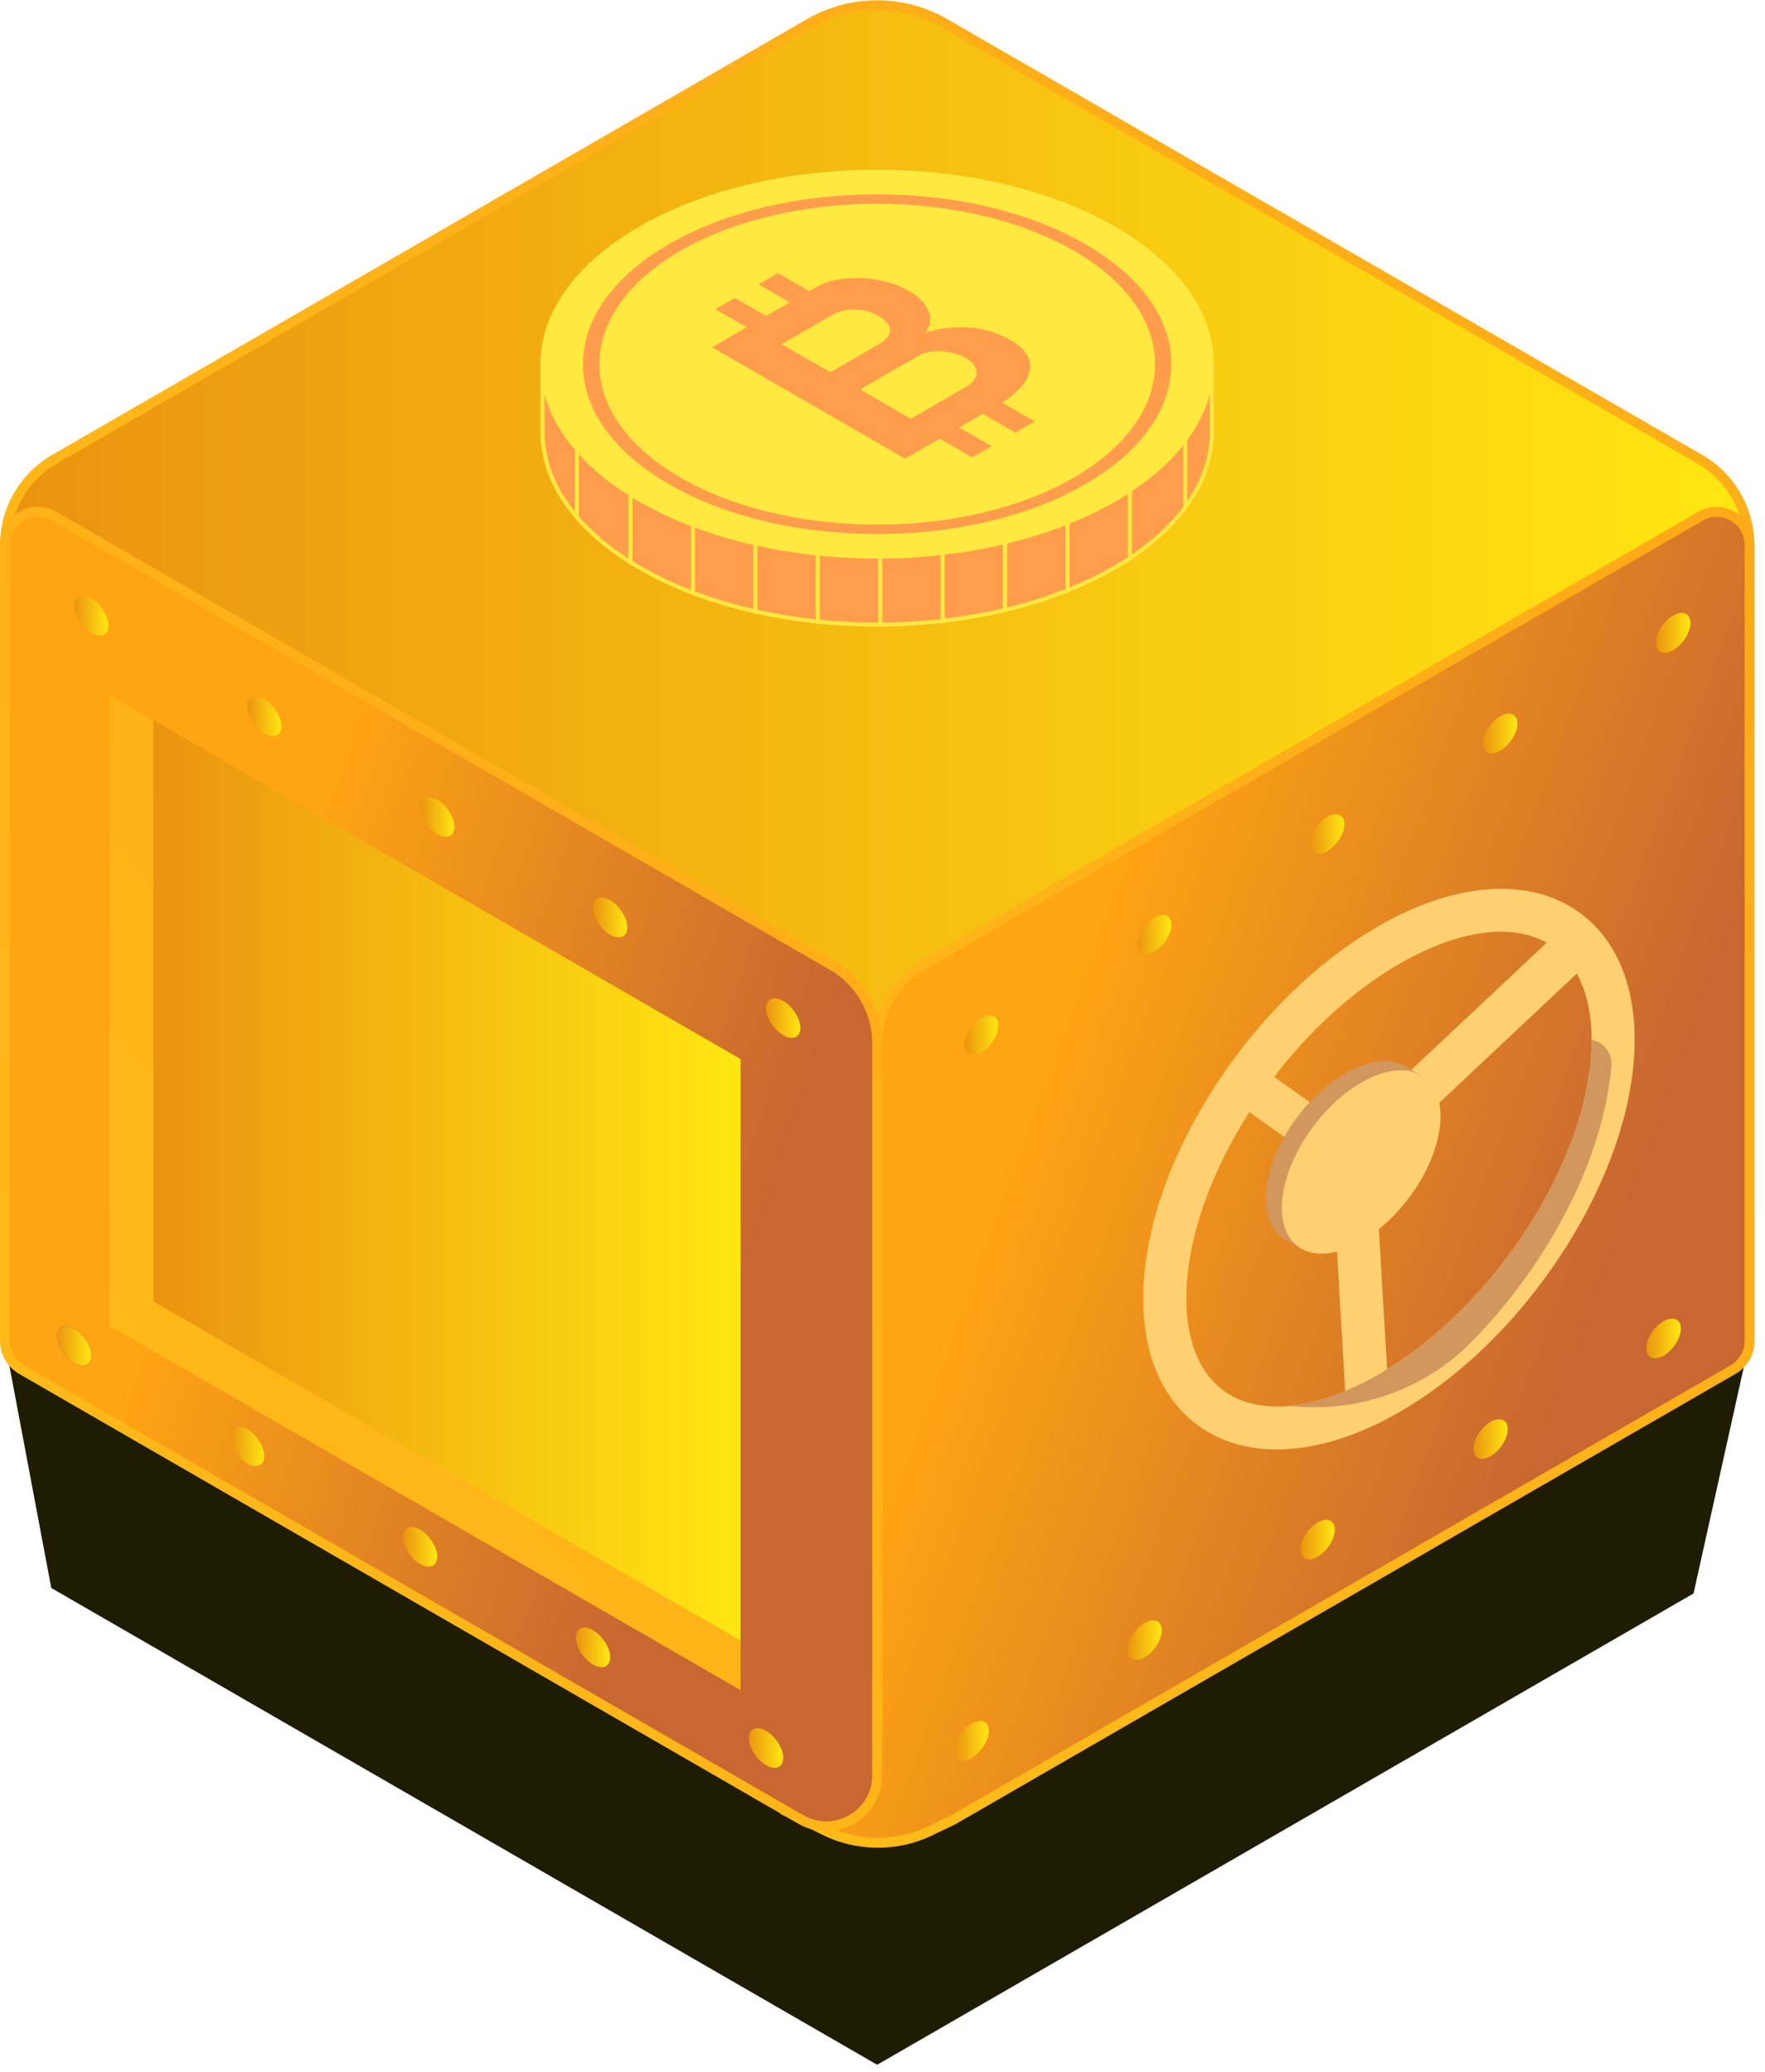 <svg width="155" height="182" viewBox="0 0 155 182" fill="none" xmlns="http://www.w3.org/2000/svg">
<g clip-path="url(#clip0)">
<g filter="url(#filter0_f)">
<path d="M111.989 117.771L77.032 97.586L42.075 117.771H0.415L4.503 139.461L77.032 181.335L148.725 139.945L153.648 117.771H111.989Z" fill="#1F1C04"/>
</g>
<path d="M149.286 40.337L82.947 2.04C79.283 -0.075 74.77 -0.075 71.109 2.04L4.778 40.337C2.09 41.888 0.435 44.755 0.435 47.86L4.109 49.307L4.87 45.404L73.319 86.826L73.609 93.267L79.761 92.761L81.208 87.008L149.194 45.404L149.955 49.307L153.629 47.86C153.629 44.755 151.974 41.888 149.286 40.337Z" fill="url(#paint0_linear)"/>
<path d="M73.195 93.736L72.895 87.078L5.007 46.965L4.433 49.902L0 48.153V47.857C0 44.61 1.747 41.583 4.56 39.958L70.89 1.664C74.677 -0.522 79.379 -0.522 83.163 1.664L149.502 39.96C152.315 41.585 154.062 44.612 154.062 47.859V48.155L149.629 49.902L148.886 46.102L81.585 87.284L80.106 93.169L73.195 93.736ZM4.39 45.592L73.742 86.572L74.021 92.799L79.416 92.354L80.83 86.729L80.981 86.637L149.5 44.71L150.282 48.712L153.19 47.567C153.088 44.74 151.529 42.134 149.069 40.715L82.728 2.417C79.212 0.386 74.842 0.386 71.323 2.417L4.994 40.711C2.535 42.132 0.976 44.738 0.874 47.563L3.78 48.708L4.39 45.592Z" fill="url(#paint1_linear)"/>
<path d="M149.306 45.351L80.986 84.797C78.55 86.203 77.052 88.799 77.052 91.61V152.081L69.26 159.178L72.411 160.745C75.326 162.196 78.748 162.215 81.681 160.798L83.161 160.082C83.363 160 83.565 159.904 83.761 159.792L152.202 120.277C153.098 119.76 153.649 118.803 153.649 117.77V47.858C153.647 45.629 151.235 44.237 149.306 45.351Z" fill="url(#paint2_linear)"/>
<path d="M77.099 162.274C75.422 162.274 73.742 161.894 72.217 161.135L68.498 159.284L76.618 151.889V91.61C76.618 88.655 78.208 85.899 80.769 84.422L149.09 44.976L149.306 45.352L149.09 44.976C150.133 44.374 151.376 44.374 152.419 44.976C153.462 45.578 154.084 46.656 154.084 47.86V117.771C154.084 118.957 153.447 120.061 152.419 120.655L83.978 160.168C83.776 160.284 83.559 160.39 83.335 160.48L81.869 161.19C80.373 161.913 78.736 162.274 77.099 162.274ZM70.021 159.072L72.603 160.358C75.377 161.739 78.7 161.758 81.49 160.409L82.998 159.68C83.188 159.604 83.371 159.517 83.543 159.417L151.984 119.902C152.743 119.463 153.215 118.646 153.215 117.771V47.858C153.215 46.968 152.756 46.172 151.984 45.727C151.215 45.282 150.294 45.282 149.523 45.727L81.202 85.173C78.91 86.495 77.485 88.963 77.485 91.61V152.273L70.021 159.072Z" fill="url(#paint3_linear)"/>
<path d="M70.323 159.792L1.882 120.277C0.986 119.761 0.435 118.804 0.435 117.771V47.858C0.435 45.629 2.847 44.235 4.778 45.35L73.099 84.795C75.534 86.201 77.032 88.798 77.032 91.608V155.916C77.032 159.362 73.305 161.513 70.323 159.792Z" fill="url(#paint4_linear)"/>
<path d="M72.56 160.833C71.717 160.833 70.874 160.61 70.107 160.168L1.666 120.652C0.639 120.061 0 118.956 0 117.768V47.858C0 46.654 0.623 45.576 1.666 44.974C2.708 44.372 3.952 44.372 4.994 44.974L73.315 84.419C75.875 85.897 77.467 88.653 77.467 91.608V155.916C77.467 157.69 76.55 159.278 75.013 160.165C74.244 160.61 73.401 160.833 72.56 160.833ZM70.539 159.414C71.805 160.145 73.313 160.145 74.579 159.414C75.842 158.684 76.597 157.377 76.597 155.918V91.61C76.597 88.963 75.172 86.497 72.88 85.173L4.56 45.727C3.79 45.282 2.87 45.282 2.098 45.727C1.327 46.172 0.867 46.968 0.867 47.858V117.768C0.867 118.644 1.339 119.463 2.098 119.899L70.539 159.414Z" fill="url(#paint5_linear)"/>
<path d="M65.035 93.017V148.432L9.62 116.438V61.021L13.477 63.25L65.035 93.017Z" fill="url(#paint6_linear)"/>
<path d="M65.035 93.017V144.074L13.477 114.307V63.25L65.035 93.017Z" fill="url(#paint7_linear)"/>
<path d="M9.218 55.683C9.718 55.307 9.585 54.286 8.92 53.402C8.256 52.518 7.311 52.107 6.811 52.483C6.311 52.859 6.445 53.88 7.11 54.764C7.774 55.648 8.718 56.059 9.218 55.683Z" fill="url(#paint8_linear)"/>
<path d="M9.522 54.95C9.522 55.783 8.848 56.067 8.015 55.587C7.183 55.108 6.509 54.044 6.509 53.212C6.509 52.379 7.183 52.095 8.015 52.575C8.848 53.054 9.522 54.12 9.522 54.95Z" fill="url(#paint9_linear)"/>
<path d="M24.712 63.784C24.712 64.617 24.038 64.901 23.205 64.421C22.372 63.941 21.699 62.878 21.699 62.045C21.699 61.212 22.372 60.929 23.205 61.408C24.038 61.888 24.712 62.952 24.712 63.784Z" fill="url(#paint10_linear)"/>
<path d="M39.903 72.616C39.903 73.449 39.229 73.733 38.397 73.253C37.564 72.773 36.89 71.71 36.89 70.877C36.89 70.044 37.564 69.761 38.397 70.24C39.229 70.722 39.903 71.785 39.903 72.616Z" fill="url(#paint11_linear)"/>
<path d="M55.093 81.45C55.093 82.282 54.419 82.566 53.586 82.086C52.754 81.607 52.08 80.543 52.08 79.711C52.08 78.878 52.754 78.594 53.586 79.074C54.419 79.553 55.093 80.617 55.093 81.45Z" fill="url(#paint12_linear)"/>
<path d="M70.285 90.281C70.285 91.114 69.611 91.398 68.778 90.918C67.945 90.438 67.272 89.375 67.272 88.542C67.272 87.709 67.945 87.426 68.778 87.905C69.609 88.387 70.285 89.45 70.285 90.281Z" fill="url(#paint13_linear)"/>
<path d="M147.842 56.26C148.507 55.376 148.641 54.355 148.141 53.979C147.641 53.603 146.696 54.014 146.032 54.898C145.367 55.782 145.233 56.803 145.733 57.179C146.233 57.556 147.178 57.144 147.842 56.26Z" fill="url(#paint14_linear)"/>
<path d="M145.43 56.453C145.43 57.285 146.104 57.569 146.937 57.089C147.769 56.61 148.443 55.546 148.443 54.714C148.443 53.881 147.769 53.597 146.937 54.077C146.106 54.558 145.43 55.622 145.43 56.453Z" fill="url(#paint15_linear)"/>
<path d="M130.241 65.287C130.241 66.12 130.914 66.403 131.747 65.924C132.58 65.444 133.253 64.38 133.253 63.548C133.253 62.715 132.58 62.431 131.747 62.911C130.914 63.391 130.241 64.454 130.241 65.287Z" fill="url(#paint16_linear)"/>
<path d="M115.049 74.118C115.049 74.951 115.723 75.235 116.556 74.755C117.388 74.275 118.062 73.212 118.062 72.379C118.062 71.546 117.388 71.263 116.556 71.742C115.725 72.224 115.049 73.287 115.049 74.118Z" fill="url(#paint17_linear)"/>
<path d="M99.859 82.952C99.859 83.784 100.533 84.068 101.366 83.589C102.198 83.109 102.872 82.046 102.872 81.213C102.872 80.38 102.198 80.096 101.366 80.576C100.533 81.056 99.859 82.119 99.859 82.952Z" fill="url(#paint18_linear)"/>
<path d="M84.67 91.784C84.67 92.616 85.344 92.9 86.176 92.42C87.009 91.941 87.683 90.877 87.683 90.044C87.683 89.212 87.009 88.928 86.176 89.408C85.344 89.889 84.67 90.953 84.67 91.784Z" fill="url(#paint19_linear)"/>
<path d="M144.583 118.415C144.583 119.248 145.257 119.532 146.09 119.052C146.923 118.573 147.596 117.509 147.596 116.676C147.596 115.844 146.923 115.56 146.09 116.04C145.259 116.519 144.583 117.583 144.583 118.415Z" fill="url(#paint20_linear)"/>
<path d="M144.583 118.415C144.583 119.248 145.257 119.532 146.09 119.052C146.923 118.573 147.596 117.509 147.596 116.676C147.596 115.844 146.923 115.56 146.09 116.04C145.259 116.519 144.583 117.583 144.583 118.415Z" fill="url(#paint21_linear)"/>
<path d="M129.394 127.247C129.394 128.08 130.067 128.364 130.9 127.884C131.733 127.404 132.406 126.341 132.406 125.508C132.406 124.675 131.733 124.392 130.9 124.871C130.067 125.353 129.394 126.416 129.394 127.247Z" fill="url(#paint22_linear)"/>
<path d="M114.202 136.081C114.202 136.914 114.876 137.198 115.708 136.718C116.541 136.238 117.215 135.175 117.215 134.342C117.215 133.509 116.541 133.226 115.708 133.705C114.878 134.185 114.202 135.248 114.202 136.081Z" fill="url(#paint23_linear)"/>
<path d="M99.013 144.912C99.013 145.745 99.686 146.029 100.519 145.549C101.352 145.07 102.025 144.006 102.025 143.173C102.025 142.341 101.352 142.057 100.519 142.537C99.686 143.018 99.013 144.082 99.013 144.912Z" fill="url(#paint24_linear)"/>
<path d="M83.821 153.746C83.821 154.579 84.495 154.863 85.327 154.383C86.16 153.903 86.834 152.84 86.834 152.007C86.834 151.174 86.16 150.891 85.327 151.37C84.497 151.85 83.821 152.913 83.821 153.746Z" fill="url(#paint25_linear)"/>
<path d="M8.016 119.052C8.016 119.885 7.342 120.169 6.509 119.689C5.676 119.209 5.003 118.146 5.003 117.313C5.003 116.481 5.676 116.197 6.509 116.677C7.342 117.156 8.016 118.222 8.016 119.052Z" fill="#634D99"/>
<path d="M8.016 119.052C8.016 119.885 7.342 120.169 6.509 119.689C5.676 119.209 5.003 118.146 5.003 117.313C5.003 116.481 5.676 116.197 6.509 116.677C7.342 117.156 8.016 118.222 8.016 119.052Z" fill="url(#paint26_linear)"/>
<path d="M23.207 127.886C23.207 128.719 22.533 129.003 21.701 128.523C20.868 128.043 20.194 126.98 20.194 126.147C20.194 125.314 20.868 125.031 21.701 125.51C22.533 125.99 23.207 127.053 23.207 127.886Z" fill="url(#paint27_linear)"/>
<path d="M38.397 136.718C38.397 137.55 37.723 137.834 36.89 137.354C36.058 136.875 35.384 135.811 35.384 134.979C35.384 134.146 36.058 133.862 36.89 134.342C37.723 134.821 38.397 135.887 38.397 136.718Z" fill="url(#paint28_linear)"/>
<path d="M53.586 145.551C53.586 146.384 52.913 146.668 52.08 146.188C51.247 145.709 50.574 144.645 50.574 143.812C50.574 142.98 51.247 142.696 52.08 143.176C52.913 143.655 53.586 144.719 53.586 145.551Z" fill="url(#paint29_linear)"/>
<path d="M68.778 154.383C68.778 155.216 68.104 155.5 67.271 155.02C66.439 154.54 65.765 153.477 65.765 152.644C65.765 151.811 66.439 151.528 67.271 152.007C68.104 152.487 68.778 153.552 68.778 154.383Z" fill="url(#paint30_linear)"/>
<path d="M137.807 79.564C137.252 79.243 136.668 78.974 136.06 78.757C133.719 77.921 130.998 77.839 128.085 78.494C125.82 79.002 123.438 79.96 121.027 81.352C115.51 84.538 110.336 89.661 106.454 95.78C102.548 101.944 100.394 108.428 100.394 114.041C100.394 119.13 102.182 123.114 105.45 125.355C105.675 125.508 105.903 125.655 106.14 125.792C107.885 126.796 109.912 127.294 112.122 127.294C112.702 127.294 113.292 127.259 113.896 127.19C116.729 126.872 119.799 125.802 122.919 124C128.436 120.816 133.611 115.691 137.491 109.571C141.399 103.407 143.551 96.923 143.551 91.31C143.553 85.875 141.514 81.703 137.807 79.564ZM113.271 123.467C111.267 123.661 109.481 123.349 108.036 122.514C107.748 122.349 107.477 122.163 107.222 121.955C105.256 120.373 104.183 117.607 104.183 114.041C104.183 103.791 112.59 90.596 122.924 84.63C124.946 83.462 126.908 82.654 128.737 82.215C129.812 81.96 130.837 81.831 131.802 81.831C132.69 81.831 133.525 81.939 134.296 82.162C134.874 82.325 135.415 82.552 135.917 82.842C138.401 84.276 139.771 87.285 139.771 91.314C139.771 101.566 131.363 114.76 121.029 120.726C118.268 122.318 115.621 123.24 113.271 123.467Z" fill="#FFD071"/>
<path d="M118.213 123.467L116.864 100.603L137.433 81.286L140.026 84.046L120.748 102.15L121.991 123.245L118.213 123.467Z" fill="#FFD071"/>
<path d="M113.271 123.467C119.166 124.132 125.056 122.079 129.222 117.856C131.549 115.499 133.686 112.815 135.529 109.906C138.99 104.446 141.074 98.733 141.505 93.6C141.597 92.502 140.85 91.512 139.766 91.314C139.766 101.566 131.359 114.76 121.025 120.726C118.268 122.318 115.62 123.24 113.271 123.467Z" fill="#D1975D"/>
<path d="M110.337 93.467L108.145 96.554L117.727 103.361L119.919 100.274L110.337 93.467Z" fill="#FFD071"/>
<path d="M124.583 94.88L124.868 94.47L123.417 93.645C123.391 93.629 123.362 93.615 123.336 93.599H123.334C122.058 92.9 120.196 93.072 118.125 94.268C114.275 96.491 111.155 101.412 111.155 105.261C111.155 106.878 111.704 108.047 112.626 108.696C112.763 108.792 112.908 108.878 113.061 108.951L114.32 109.688L114.598 109.286C115.633 109.296 116.835 108.949 118.121 108.206C121.97 105.984 125.091 101.063 125.091 97.213C125.095 96.282 124.911 95.501 124.583 94.88Z" fill="#D1975D"/>
<path d="M123.729 105.2C126.806 101.11 127.424 96.383 125.111 94.643C122.797 92.903 118.428 94.808 115.352 98.898C112.275 102.989 111.657 107.715 113.97 109.455C116.284 111.195 120.653 109.29 123.729 105.2Z" fill="#FFD071"/>
<path d="M106.603 32.162V37.965C106.603 37.967 106.603 37.967 106.603 37.967V38.769H106.572C106.437 40.443 105.876 42.108 104.89 43.706C104.776 43.894 104.654 44.08 104.527 44.266C103.335 46.005 101.629 47.652 99.408 49.132C99.29 49.211 99.169 49.291 99.047 49.37C98.694 49.597 98.326 49.819 97.945 50.04C96.685 50.768 95.338 51.415 93.926 51.985C93.805 52.034 93.685 52.081 93.564 52.128C91.934 52.765 90.219 53.297 88.445 53.722C88.325 53.752 88.205 53.781 88.084 53.81C86.419 54.197 84.704 54.491 82.963 54.695C82.843 54.71 82.722 54.726 82.602 54.736C80.912 54.924 79.197 55.024 77.483 55.036C77.362 55.038 77.242 55.04 77.122 55.04C75.409 55.044 73.695 54.961 72.001 54.791C71.88 54.781 71.76 54.769 71.639 54.755C69.902 54.571 68.188 54.295 66.52 53.93C66.4 53.904 66.279 53.877 66.159 53.848C64.389 53.444 62.673 52.938 61.038 52.33C60.918 52.285 60.795 52.24 60.677 52.193C59.068 51.579 57.546 50.86 56.129 50.042C55.935 49.93 55.745 49.817 55.558 49.703C55.435 49.63 55.315 49.554 55.197 49.48C53.037 48.115 51.329 46.599 50.075 44.99C49.949 44.829 49.828 44.67 49.714 44.506C48.396 42.672 47.659 40.726 47.502 38.773H47.469V32.166H49.226C49.379 31.921 49.543 31.678 49.716 31.438C49.833 31.274 49.953 31.113 50.078 30.954C50.537 30.362 51.059 29.782 51.643 29.219C52.357 28.529 53.164 27.861 54.062 27.223C54.703 26.765 55.392 26.323 56.129 25.898C67.678 19.232 86.4 19.232 97.949 25.898C98.686 26.323 99.373 26.765 100.014 27.223C100.912 27.861 101.719 28.527 102.433 29.219C103.253 30.011 103.953 30.835 104.529 31.678C104.641 31.84 104.747 32.003 104.85 32.166H106.603V32.162Z" fill="#FF9D4D"/>
<path d="M77.032 21.255C84.868 21.255 92.23 23.014 97.761 26.206C98.482 26.623 99.165 27.062 99.798 27.513C100.676 28.135 101.474 28.797 102.176 29.474C102.968 30.24 103.658 31.048 104.227 31.879C104.329 32.026 104.431 32.181 104.54 32.352L104.646 32.522H104.846H106.24V37.965V38.404H106.236L106.209 38.737C106.076 40.367 105.529 41.974 104.578 43.515C104.474 43.686 104.354 43.868 104.225 44.058C103.031 45.797 101.343 47.401 99.204 48.828C99.086 48.905 98.967 48.985 98.847 49.062C98.498 49.285 98.133 49.507 97.759 49.724C96.534 50.43 95.198 51.077 93.787 51.646C93.669 51.693 93.548 51.74 93.428 51.787C91.828 52.412 90.121 52.944 88.35 53.369C88.231 53.4 88.115 53.426 87.997 53.455C86.366 53.834 84.656 54.128 82.914 54.332C82.796 54.347 82.68 54.361 82.557 54.373C80.882 54.559 79.173 54.659 77.473 54.671C77.355 54.673 77.234 54.675 77.116 54.675H77.018C75.346 54.675 73.668 54.592 72.025 54.426C71.909 54.416 71.793 54.404 71.672 54.392C69.95 54.21 68.241 53.934 66.592 53.573C66.474 53.547 66.353 53.52 66.233 53.493C64.461 53.089 62.755 52.583 61.157 51.989L61.114 51.973C61.01 51.934 60.906 51.897 60.8 51.852C59.199 51.24 57.687 50.524 56.303 49.726C56.111 49.615 55.923 49.503 55.738 49.391C55.617 49.317 55.497 49.244 55.38 49.17C53.297 47.854 51.605 46.37 50.349 44.762C50.237 44.621 50.123 44.468 49.998 44.292C48.729 42.523 48.006 40.655 47.853 38.741L47.826 38.408H47.82V32.526H49.214H49.416L49.523 32.354C49.669 32.119 49.829 31.881 50 31.644C50.106 31.495 50.221 31.342 50.353 31.172C50.8 30.597 51.317 30.025 51.884 29.476C52.596 28.788 53.397 28.129 54.262 27.515C54.901 27.06 55.587 26.621 56.301 26.209C61.834 23.014 69.196 21.255 77.032 21.255ZM77.032 20.894C69.464 20.894 61.895 22.561 56.123 25.894C55.387 26.319 54.699 26.762 54.056 27.219C53.156 27.858 52.352 28.525 51.637 29.215C51.053 29.778 50.531 30.358 50.072 30.95C49.945 31.111 49.825 31.27 49.71 31.434C49.537 31.674 49.374 31.917 49.221 32.162H47.463V38.769H47.496C47.653 40.725 48.39 42.668 49.708 44.503C49.825 44.664 49.943 44.825 50.07 44.986C51.321 46.595 53.029 48.111 55.191 49.477C55.309 49.55 55.429 49.626 55.552 49.699C55.74 49.813 55.929 49.926 56.123 50.038C57.54 50.856 59.065 51.575 60.671 52.189C60.789 52.238 60.912 52.281 61.032 52.326C62.667 52.934 64.384 53.44 66.153 53.844C66.274 53.873 66.394 53.9 66.514 53.926C68.182 54.291 69.897 54.567 71.633 54.751C71.754 54.763 71.874 54.777 71.995 54.788C73.656 54.955 75.336 55.036 77.016 55.036C77.048 55.036 77.081 55.036 77.116 55.036C77.236 55.036 77.357 55.035 77.477 55.032C79.192 55.02 80.906 54.918 82.596 54.732C82.716 54.72 82.837 54.706 82.957 54.692C84.696 54.487 86.413 54.194 88.078 53.806C88.199 53.777 88.319 53.749 88.44 53.718C90.213 53.293 91.928 52.761 93.559 52.124C93.679 52.077 93.799 52.03 93.92 51.981C95.332 51.412 96.679 50.765 97.939 50.036C98.318 49.816 98.686 49.593 99.041 49.366C99.163 49.287 99.284 49.207 99.402 49.128C101.623 47.648 103.329 46.001 104.521 44.262C104.648 44.076 104.77 43.89 104.884 43.703C105.87 42.104 106.432 40.439 106.566 38.765H106.597V37.963C106.597 37.963 106.597 37.963 106.597 37.961V32.158H104.84C104.738 31.995 104.631 31.832 104.519 31.67C103.942 30.827 103.241 30.003 102.423 29.211C101.709 28.519 100.902 27.854 100.004 27.215C99.363 26.758 98.675 26.315 97.939 25.89C92.169 22.561 84.6 20.894 77.032 20.894Z" fill="#FFE840"/>
<path d="M77.032 49.054C93.364 49.054 106.603 41.41 106.603 31.98C106.603 22.551 93.364 14.907 77.032 14.907C60.701 14.907 47.461 22.551 47.461 31.98C47.461 41.41 60.701 49.054 77.032 49.054Z" fill="#FFE840"/>
<path d="M102.427 29.215C101.482 26.284 99.031 23.587 95.3 21.434C90.419 18.615 83.931 17.064 77.03 17.064C70.129 17.064 63.641 18.615 58.76 21.434C55.029 23.587 52.578 26.286 51.633 29.215C51.341 30.117 51.192 31.041 51.192 31.98C51.192 34.848 52.584 37.593 55.187 39.957C55.305 40.065 55.425 40.171 55.548 40.275C56.478 41.077 57.552 41.831 58.76 42.529C59.373 42.882 60.01 43.214 60.667 43.527C60.787 43.584 60.908 43.641 61.028 43.696C62.618 44.425 64.337 45.035 66.149 45.519C66.269 45.551 66.39 45.584 66.51 45.617C68.149 46.037 69.864 46.36 71.629 46.572C71.75 46.588 71.87 46.602 71.991 46.617C73.632 46.805 75.317 46.898 77.026 46.898H77.11C77.23 46.898 77.35 46.896 77.471 46.894C79.212 46.878 80.924 46.764 82.59 46.551C82.71 46.537 82.831 46.521 82.951 46.502C84.721 46.266 86.435 45.919 88.072 45.472C88.195 45.439 88.315 45.407 88.433 45.37C90.252 44.853 91.969 44.208 93.552 43.445C93.673 43.388 93.795 43.329 93.914 43.267C94.385 43.033 94.844 42.786 95.291 42.529C96.734 41.696 97.988 40.779 99.035 39.802C99.159 39.685 99.28 39.571 99.396 39.453C101.653 37.208 102.858 34.646 102.858 31.98C102.868 31.041 102.719 30.117 102.427 29.215ZM99.406 37.622C99.29 37.775 99.169 37.93 99.045 38.081C97.884 39.481 96.302 40.79 94.297 41.949C94.175 42.02 94.05 42.09 93.926 42.159C93.808 42.224 93.687 42.292 93.565 42.355C91.989 43.196 90.266 43.892 88.446 44.445C88.327 44.482 88.205 44.519 88.084 44.553C86.441 45.035 84.723 45.402 82.963 45.653C82.845 45.672 82.725 45.688 82.602 45.702C80.92 45.929 79.204 46.051 77.483 46.068C77.363 46.07 77.242 46.072 77.122 46.072C75.405 46.076 73.687 45.976 72.001 45.772C71.88 45.758 71.758 45.741 71.639 45.725C69.886 45.498 68.168 45.157 66.521 44.704C66.4 44.672 66.278 44.639 66.159 44.604C64.347 44.086 62.624 43.427 61.038 42.631C60.916 42.569 60.795 42.508 60.677 42.445C60.371 42.286 60.071 42.12 59.775 41.951C58.06 40.961 56.654 39.859 55.558 38.685C55.434 38.55 55.313 38.418 55.197 38.281C52.217 34.83 51.837 30.813 54.062 27.221C55.24 25.318 57.144 23.536 59.777 22.016C69.294 16.519 84.784 16.519 94.304 22.016C96.936 23.536 98.841 25.318 100.016 27.221C102.092 30.586 101.892 34.324 99.406 37.622Z" fill="#FF9D4D"/>
<path d="M77.979 29.572L80.763 31.18C80.7 31.211 80.639 31.243 80.577 31.278L79.049 32.16L76.446 30.658L77.306 30.162C77.614 29.984 77.838 29.788 77.979 29.572Z" fill="#D1975D"/>
<path d="M86.307 36.35L89.16 37.997L90.867 37.011L88.005 35.36C88.029 35.344 88.056 35.33 88.081 35.311C88.207 35.234 88.328 35.152 88.442 35.072C88.848 34.787 89.195 34.489 89.493 34.178C89.962 33.687 90.264 33.191 90.399 32.691C90.534 32.188 90.475 31.701 90.219 31.223C89.964 30.745 89.481 30.298 88.764 29.884C88.656 29.823 88.55 29.764 88.442 29.706C88.323 29.643 88.201 29.586 88.081 29.529C87.16 29.102 86.178 28.849 85.137 28.765C84.404 28.708 83.68 28.731 82.962 28.831C82.841 28.847 82.721 28.868 82.6 28.888C82.161 28.966 81.727 29.072 81.296 29.206C81.741 28.545 81.808 27.886 81.5 27.229C81.19 26.571 80.62 26.004 79.794 25.526C79.267 25.224 78.657 24.975 77.955 24.781C77.255 24.59 76.536 24.471 75.795 24.43C75.056 24.39 74.32 24.432 73.587 24.561C72.854 24.689 72.195 24.922 71.605 25.263L71.068 25.573L68.319 23.985L66.613 24.969L69.36 26.555L67.286 27.753L64.537 26.165L62.831 27.151L65.578 28.737L62.532 30.494L66.155 32.586L66.517 32.795L71.636 35.75L71.997 35.96L77.118 38.916L77.479 39.126L79.479 40.281L82.527 38.524L85.38 40.171L87.087 39.185L84.233 37.538L86.307 36.35ZM80.578 31.278C80.639 31.243 80.7 31.211 80.763 31.18C81.002 31.066 81.263 30.98 81.543 30.927C81.884 30.862 82.237 30.835 82.598 30.849C82.617 30.849 82.637 30.852 82.655 30.852C82.757 30.856 82.859 30.864 82.962 30.874C83.241 30.905 83.523 30.956 83.802 31.029C84.182 31.129 84.527 31.268 84.827 31.443C85.129 31.619 85.36 31.815 85.521 32.035C85.68 32.258 85.762 32.48 85.77 32.705C85.778 32.929 85.707 33.15 85.556 33.366C85.464 33.497 85.341 33.621 85.194 33.738C85.121 33.795 85.037 33.852 84.95 33.907C84.925 33.921 84.9 33.938 84.876 33.954L83.562 34.713L83.515 34.74L82.962 35.058L82.6 35.266L81.441 35.936L79.984 36.777L75.52 34.199L75.995 33.923L76.977 33.358L77.12 33.276L77.481 33.068L79.051 32.162L80.578 31.278ZM71.634 28.502L71.995 28.292L72.17 28.19L73.173 27.61C73.23 27.578 73.295 27.553 73.354 27.523C73.558 27.422 73.775 27.339 74.009 27.282C74.334 27.204 74.687 27.169 75.069 27.175C75.791 27.188 76.473 27.373 77.112 27.735C77.126 27.743 77.142 27.753 77.159 27.761C77.275 27.827 77.379 27.896 77.475 27.965C77.932 28.292 78.157 28.641 78.151 29.008C78.147 29.208 78.09 29.396 77.975 29.57C77.863 29.741 77.696 29.904 77.475 30.051C77.42 30.088 77.365 30.125 77.304 30.16L77.114 30.268L76.444 30.656L74.369 31.854L73.803 32.18L72.911 32.695L72.417 32.409L71.864 32.09L71.632 31.956L70.587 31.354L68.639 30.229L69.18 29.917L70.097 29.388L71.634 28.502Z" fill="#FF9D4D"/>
<path d="M50.841 39.746V45.731C50.715 45.57 50.594 45.41 50.48 45.247V39.261C50.594 39.424 50.715 39.585 50.841 39.746Z" fill="#FFE840"/>
<path d="M55.552 43.714V49.701C55.429 49.627 55.309 49.552 55.19 49.478V43.492C55.309 43.565 55.429 43.639 55.552 43.714Z" fill="#FFE840"/>
<path d="M61.032 46.342V52.328C60.912 52.283 60.789 52.238 60.671 52.191V46.207C60.789 46.252 60.912 46.299 61.032 46.342Z" fill="#FFE840"/>
<path d="M66.514 47.942V53.926C66.394 53.9 66.273 53.873 66.153 53.844V47.858C66.273 47.886 66.394 47.915 66.514 47.942Z" fill="#FFE840"/>
<path d="M71.997 48.803V54.789C71.876 54.779 71.756 54.767 71.635 54.753V48.766C71.754 48.781 71.876 48.793 71.997 48.803Z" fill="#FFE840"/>
<path d="M77.479 49.05V55.037C77.359 55.039 77.238 55.041 77.118 55.041V49.052C77.238 49.052 77.359 49.052 77.479 49.05Z" fill="#FFE840"/>
<path d="M82.959 48.707V54.694C82.839 54.708 82.718 54.724 82.598 54.734V48.748C82.718 48.738 82.839 48.721 82.959 48.707Z" fill="#FFE840"/>
<path d="M88.442 47.735V53.722C88.321 53.752 88.201 53.781 88.08 53.81V47.823C88.201 47.792 88.321 47.764 88.442 47.735Z" fill="#FFE840"/>
<path d="M93.924 45.998V51.983C93.803 52.032 93.683 52.079 93.562 52.126V46.139C93.683 46.094 93.803 46.045 93.924 45.998Z" fill="#FFE840"/>
<path d="M99.406 43.145V49.129C99.288 49.209 99.167 49.289 99.045 49.368V43.382C99.165 43.304 99.288 43.225 99.406 43.145Z" fill="#FFE840"/>
<path d="M104.268 38.32V44.306C104.154 44.494 104.031 44.68 103.905 44.866V38.881C104.031 38.694 104.154 38.508 104.268 38.32Z" fill="#FFE840"/>
</g>
<defs>
<filter id="filter0_f" x="-37.789" y="59.383" width="229.641" height="160.157" filterUnits="userSpaceOnUse" color-interpolation-filters="sRGB">
<feFlood flood-opacity="0" result="BackgroundImageFix"/>
<feBlend mode="normal" in="SourceGraphic" in2="BackgroundImageFix" result="shape"/>
<feGaussianBlur stdDeviation="19.102" result="effect1_foregroundBlur"/>
</filter>
<linearGradient id="paint0_linear" x1="0.435" y1="46.862" x2="153.63" y2="46.862" gradientUnits="userSpaceOnUse">
<stop stop-color="#EB9310"/>
<stop offset="1" stop-color="#FFE711"/>
</linearGradient>
<linearGradient id="paint1_linear" x1="125.934" y1="161.306" x2="213.573" y2="-30.909" gradientUnits="userSpaceOnUse">
<stop stop-color="#FFBE18"/>
<stop offset="1" stop-color="#FFA318"/>
</linearGradient>
<linearGradient id="paint2_linear" x1="139.711" y1="115.244" x2="89.909" y2="97.078" gradientUnits="userSpaceOnUse">
<stop stop-color="#C86731"/>
<stop offset="1" stop-color="#FFA412"/>
</linearGradient>
<linearGradient id="paint3_linear" x1="138.459" y1="247.176" x2="284.253" y2="105.8" gradientUnits="userSpaceOnUse">
<stop stop-color="#FFBE18"/>
<stop offset="1" stop-color="#FFA318"/>
</linearGradient>
<linearGradient id="paint4_linear" x1="64.381" y1="114.371" x2="18.337" y2="98.937" gradientUnits="userSpaceOnUse">
<stop stop-color="#C86731"/>
<stop offset="1" stop-color="#FFA412"/>
</linearGradient>
<linearGradient id="paint5_linear" x1="63.323" y1="244.697" x2="206.405" y2="117.561" gradientUnits="userSpaceOnUse">
<stop stop-color="#FFBE18"/>
<stop offset="1" stop-color="#FFA318"/>
</linearGradient>
<linearGradient id="paint6_linear" x1="54.917" y1="211.458" x2="161.697" y2="121.147" gradientUnits="userSpaceOnUse">
<stop stop-color="#FFBE18"/>
<stop offset="1" stop-color="#FFA318"/>
</linearGradient>
<linearGradient id="paint7_linear" x1="13.477" y1="103.663" x2="65.035" y2="103.663" gradientUnits="userSpaceOnUse">
<stop stop-color="#EB9310"/>
<stop offset="1" stop-color="#FFE711"/>
</linearGradient>
<linearGradient id="paint8_linear" x1="7.11" y1="54.764" x2="8.92" y2="53.402" gradientUnits="userSpaceOnUse">
<stop stop-color="#EB9310"/>
<stop offset="1" stop-color="#FFE711"/>
</linearGradient>
<linearGradient id="paint9_linear" x1="6.509" y1="54.081" x2="9.522" y2="54.081" gradientUnits="userSpaceOnUse">
<stop stop-color="#EB9310"/>
<stop offset="1" stop-color="#FFE711"/>
</linearGradient>
<linearGradient id="paint10_linear" x1="21.699" y1="62.915" x2="24.712" y2="62.915" gradientUnits="userSpaceOnUse">
<stop stop-color="#EB9310"/>
<stop offset="1" stop-color="#FFE711"/>
</linearGradient>
<linearGradient id="paint11_linear" x1="36.89" y1="71.747" x2="39.903" y2="71.747" gradientUnits="userSpaceOnUse">
<stop stop-color="#EB9310"/>
<stop offset="1" stop-color="#FFE711"/>
</linearGradient>
<linearGradient id="paint12_linear" x1="52.08" y1="80.58" x2="55.093" y2="80.58" gradientUnits="userSpaceOnUse">
<stop stop-color="#EB9310"/>
<stop offset="1" stop-color="#FFE711"/>
</linearGradient>
<linearGradient id="paint13_linear" x1="67.272" y1="89.412" x2="70.285" y2="89.412" gradientUnits="userSpaceOnUse">
<stop stop-color="#EB9310"/>
<stop offset="1" stop-color="#FFE711"/>
</linearGradient>
<linearGradient id="paint14_linear" x1="145.733" y1="57.179" x2="148.141" y2="53.979" gradientUnits="userSpaceOnUse">
<stop stop-color="#EB9310"/>
<stop offset="1" stop-color="#FFE711"/>
</linearGradient>
<linearGradient id="paint15_linear" x1="145.43" y1="55.583" x2="148.443" y2="55.583" gradientUnits="userSpaceOnUse">
<stop stop-color="#EB9310"/>
<stop offset="1" stop-color="#FFE711"/>
</linearGradient>
<linearGradient id="paint16_linear" x1="130.241" y1="64.417" x2="133.253" y2="64.417" gradientUnits="userSpaceOnUse">
<stop stop-color="#EB9310"/>
<stop offset="1" stop-color="#FFE711"/>
</linearGradient>
<linearGradient id="paint17_linear" x1="115.049" y1="73.249" x2="118.062" y2="73.249" gradientUnits="userSpaceOnUse">
<stop stop-color="#EB9310"/>
<stop offset="1" stop-color="#FFE711"/>
</linearGradient>
<linearGradient id="paint18_linear" x1="99.859" y1="82.082" x2="102.872" y2="82.082" gradientUnits="userSpaceOnUse">
<stop stop-color="#EB9310"/>
<stop offset="1" stop-color="#FFE711"/>
</linearGradient>
<linearGradient id="paint19_linear" x1="84.67" y1="90.914" x2="87.683" y2="90.914" gradientUnits="userSpaceOnUse">
<stop stop-color="#EB9310"/>
<stop offset="1" stop-color="#FFE711"/>
</linearGradient>
<linearGradient id="paint20_linear" x1="144.584" y1="117.546" x2="147.596" y2="117.546" gradientUnits="userSpaceOnUse">
<stop stop-color="#EB9310"/>
<stop offset="1" stop-color="#FFE711"/>
</linearGradient>
<linearGradient id="paint21_linear" x1="144.584" y1="117.546" x2="147.596" y2="117.546" gradientUnits="userSpaceOnUse">
<stop stop-color="#EB9310"/>
<stop offset="1" stop-color="#FFE711"/>
</linearGradient>
<linearGradient id="paint22_linear" x1="129.394" y1="126.378" x2="132.406" y2="126.378" gradientUnits="userSpaceOnUse">
<stop stop-color="#EB9310"/>
<stop offset="1" stop-color="#FFE711"/>
</linearGradient>
<linearGradient id="paint23_linear" x1="114.202" y1="135.212" x2="117.215" y2="135.212" gradientUnits="userSpaceOnUse">
<stop stop-color="#EB9310"/>
<stop offset="1" stop-color="#FFE711"/>
</linearGradient>
<linearGradient id="paint24_linear" x1="99.013" y1="144.043" x2="102.025" y2="144.043" gradientUnits="userSpaceOnUse">
<stop stop-color="#EB9310"/>
<stop offset="1" stop-color="#FFE711"/>
</linearGradient>
<linearGradient id="paint25_linear" x1="83.821" y1="152.877" x2="86.834" y2="152.877" gradientUnits="userSpaceOnUse">
<stop stop-color="#EB9310"/>
<stop offset="1" stop-color="#FFE711"/>
</linearGradient>
<linearGradient id="paint26_linear" x1="5.003" y1="118.183" x2="8.016" y2="118.183" gradientUnits="userSpaceOnUse">
<stop stop-color="#EB9310"/>
<stop offset="1" stop-color="#FFE711"/>
</linearGradient>
<linearGradient id="paint27_linear" x1="20.194" y1="127.017" x2="23.207" y2="127.017" gradientUnits="userSpaceOnUse">
<stop stop-color="#EB9310"/>
<stop offset="1" stop-color="#FFE711"/>
</linearGradient>
<linearGradient id="paint28_linear" x1="35.384" y1="135.848" x2="38.397" y2="135.848" gradientUnits="userSpaceOnUse">
<stop stop-color="#EB9310"/>
<stop offset="1" stop-color="#FFE711"/>
</linearGradient>
<linearGradient id="paint29_linear" x1="50.574" y1="144.682" x2="53.586" y2="144.682" gradientUnits="userSpaceOnUse">
<stop stop-color="#EB9310"/>
<stop offset="1" stop-color="#FFE711"/>
</linearGradient>
<linearGradient id="paint30_linear" x1="65.765" y1="153.514" x2="68.778" y2="153.514" gradientUnits="userSpaceOnUse">
<stop stop-color="#EB9310"/>
<stop offset="1" stop-color="#FFE711"/>
</linearGradient>
<clipPath id="clip0">
<rect width="154.082" height="181.31" fill="white" transform="translate(0 0.025)"/>
</clipPath>
</defs>
</svg>

